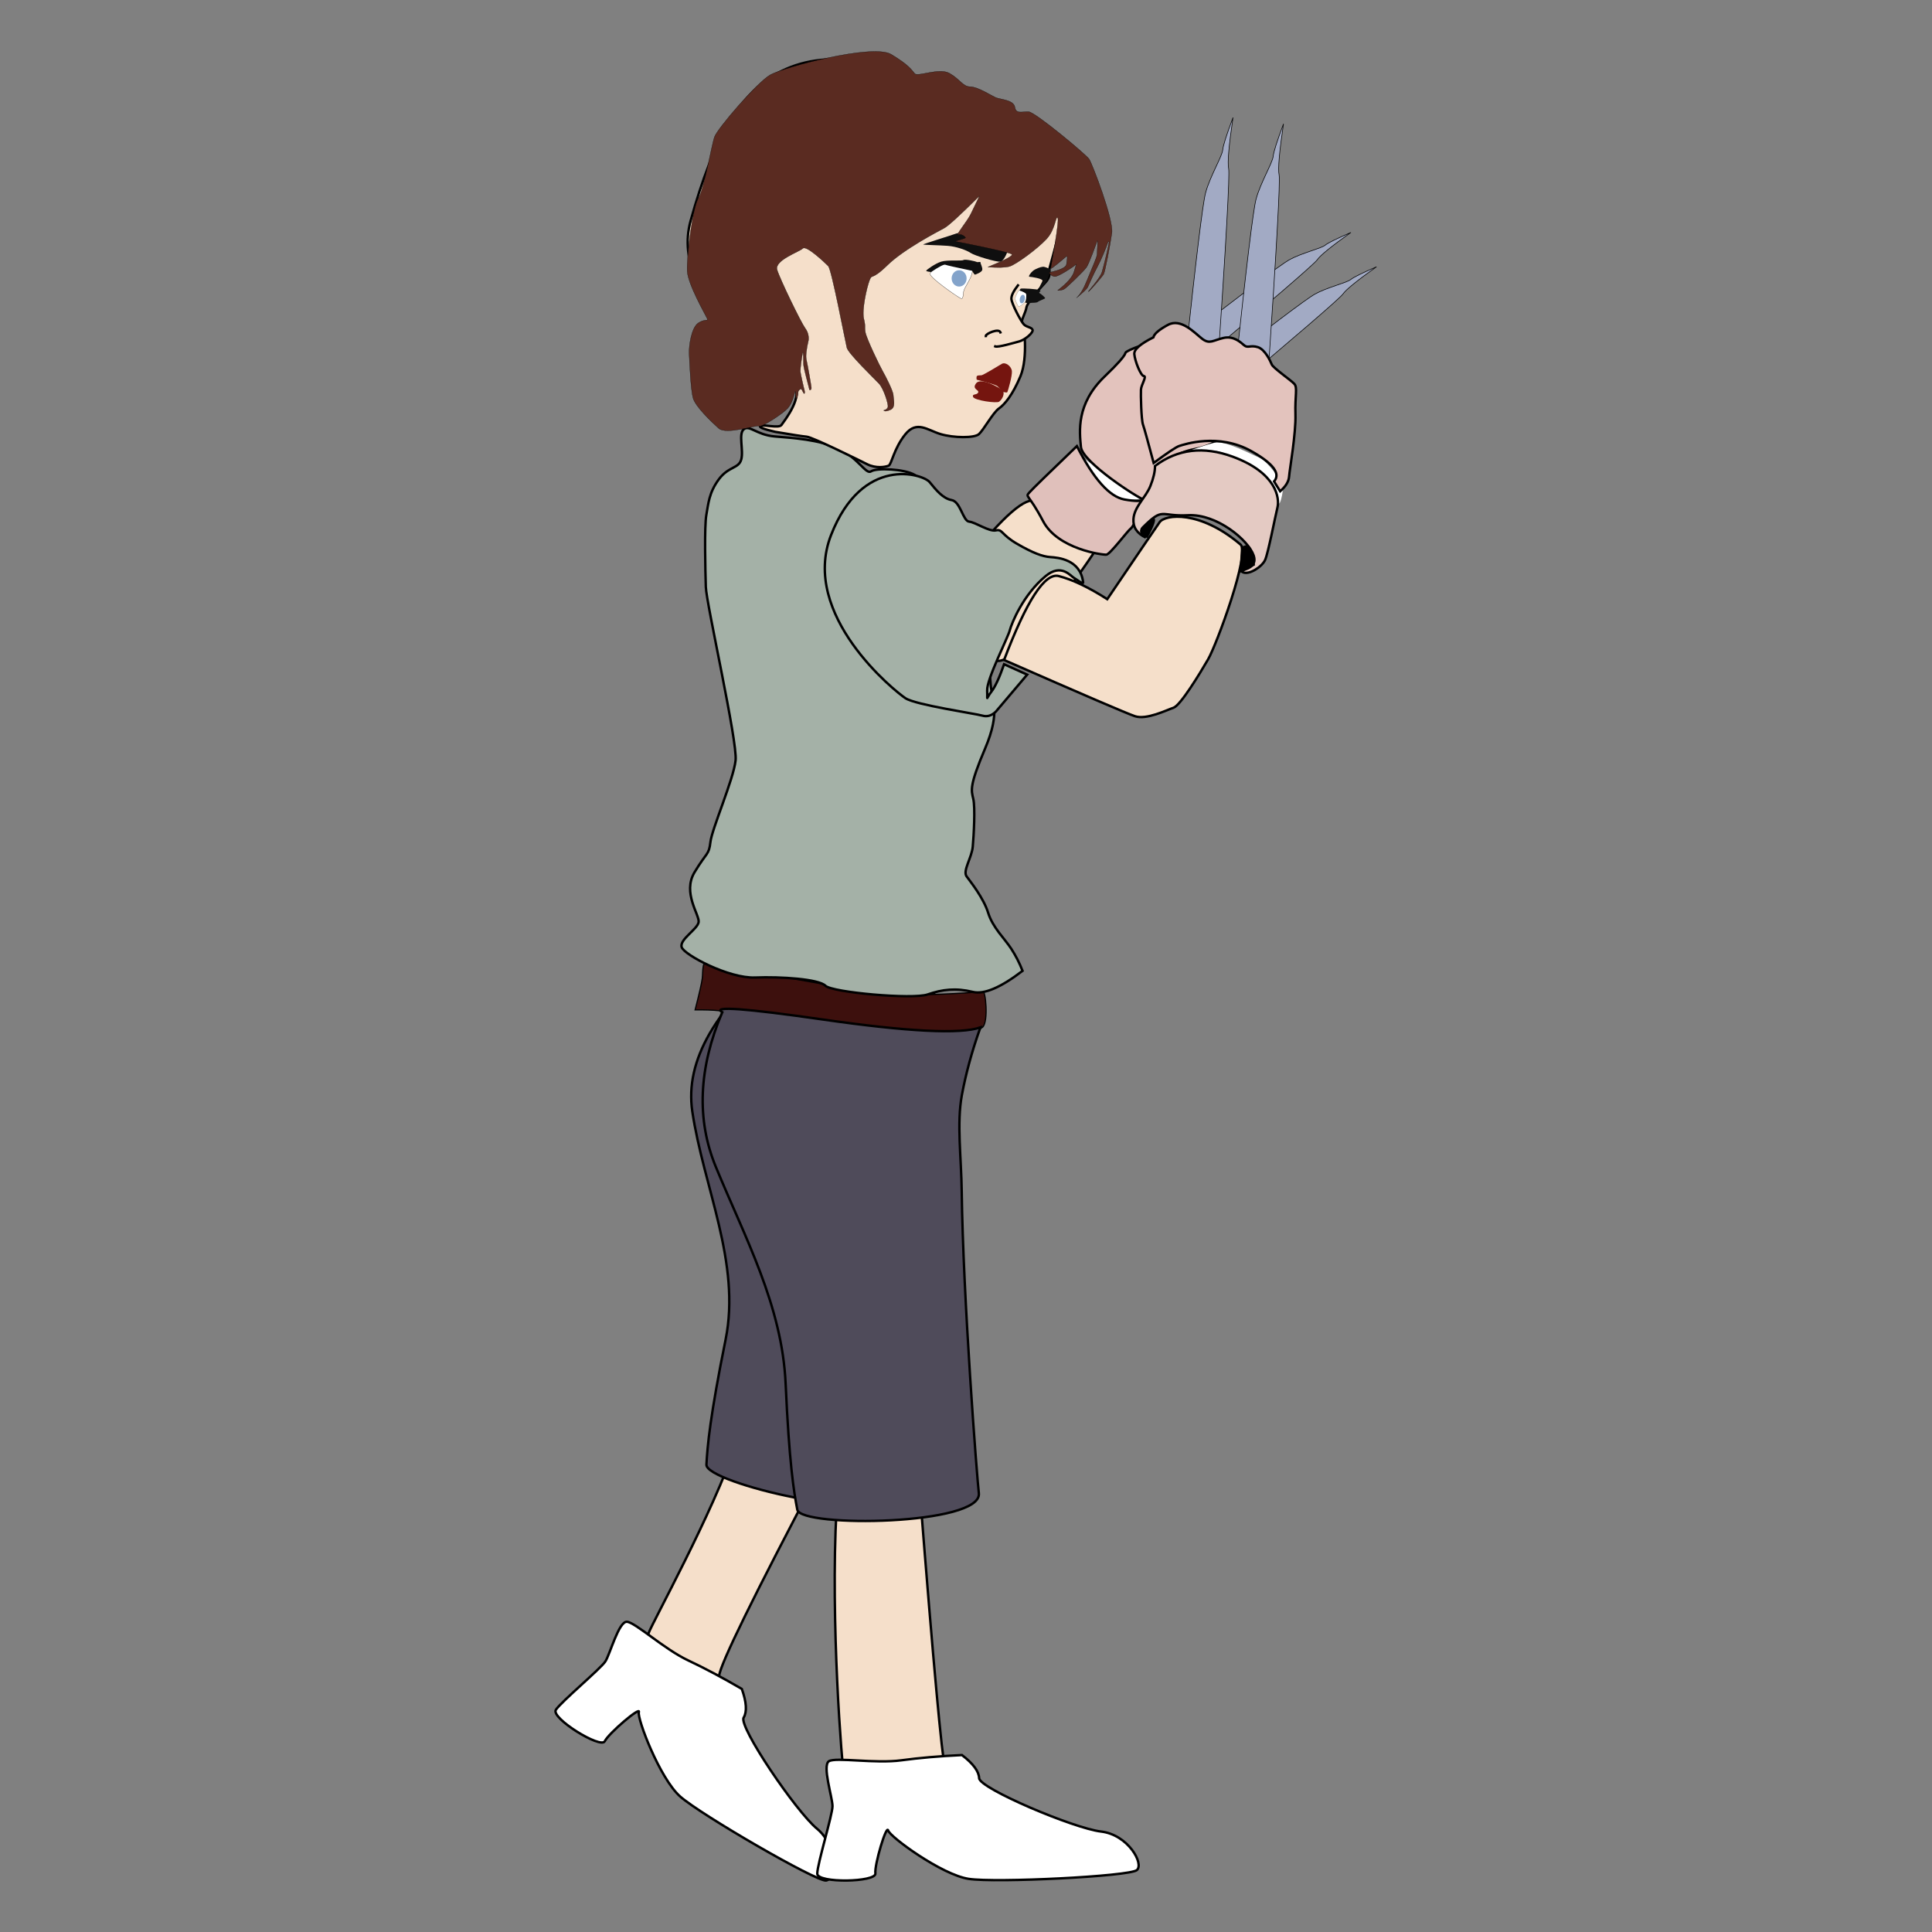 <?xml version="1.0" encoding="UTF-8" standalone="no"?><!-- Generator: Gravit.io --><svg xmlns="http://www.w3.org/2000/svg" xmlns:xlink="http://www.w3.org/1999/xlink" style="isolation:isolate" viewBox="0 0 800 800" width="800pt" height="800pt"><rect x="0" y="0" width="800" height="800" fill="#808080" stroke="none"/><defs><clipPath id="_clipPath_vPTXoq8kZdhyjzBwNoQYi6Henpe3JZIj"><rect width="800" height="800"/></clipPath></defs><g clip-path="url(#_clipPath_vPTXoq8kZdhyjzBwNoQYi6Henpe3JZIj)"><g><path d=" M 352.953 229.823 C 356.779 242.79 403.97 266.598 411.41 272.975 Q 418.851 279.352 453.925 227.485 Q 434.368 216.431 430.329 208.991 Q 426.291 201.551 405.884 225.784 Q 391.003 213.667 384.626 215.793" fill="rgb(245,223,202)" vector-effect="non-scaling-stroke" stroke-width="1" stroke="rgb(0,0,0)" stroke-linejoin="miter" stroke-linecap="square" stroke-miterlimit="3"/><g><path d=" M 448.717 189.753 Q 456.582 206.121 464.979 206.652 Q 473.375 207.184 471.569 206.015 L 448.717 189.753 Z " fill="rgb(255,255,255)"/><path d=" M 445.914 184.718 Q 456.317 205.164 465.643 206.838 C 474.97 208.512 474.372 205.882 473.774 207.675 C 473.176 209.469 469.709 217.72 468.274 218.796 C 466.839 219.872 459.665 229.557 458.11 229.677 C 456.556 229.796 438.022 227.405 431.924 215.806 C 425.826 204.208 424.391 206.001 426.304 203.849 Q 428.217 201.697 445.914 184.718 Z " fill="rgb(224,192,187)" vector-effect="non-scaling-stroke" stroke-width="1" stroke="rgb(0,0,0)" stroke-linejoin="miter" stroke-linecap="square" stroke-miterlimit="3"/><path d=" M 447.588 185.076 C 446.99 178.739 445.555 167.26 457.393 155.901 C 469.23 144.541 464.447 146.813 466.958 145.378 C 469.469 143.943 477.959 140.835 480.709 142.03 C 483.459 143.226 484.296 139.519 488.362 142.509 C 492.427 145.498 496.732 146.694 498.286 150.998 C 499.841 155.303 506.417 162.716 505.7 164.629 C 504.982 166.543 506.896 172.163 504.385 172.282 C 501.874 172.402 504.969 175.391 506.284 176.587 C 507.6 177.782 507.002 183.641 494.327 186.033 C 481.653 188.424 477.6 198.708 476.763 200.86 C 475.926 203.012 475.807 207.436 473.535 206.838 C 471.263 206.241 448.186 191.414 447.588 185.076 Z " fill="rgb(227,195,189)" vector-effect="non-scaling-stroke" stroke-width="1" stroke="rgb(0,0,0)" stroke-linejoin="miter" stroke-linecap="square" stroke-miterlimit="3"/><path d=" M 559.375 96.261 Q 547.298 104.87 545.504 107.5 Q 543.711 110.131 492.534 153.177 L 488.349 147.796 L 486.077 143.611 Q 528.644 110.49 533.786 107.62 C 538.928 104.75 546.939 102.957 548.733 101.522 Q 550.526 100.087 559.375 96.261 Z " fill="rgb(162,170,196)" vector-effect="non-scaling-stroke" stroke-width="0.25" stroke="rgb(0,0,0)" stroke-linejoin="miter" stroke-linecap="square" stroke-miterlimit="3"/><path d=" M 569.99 110.463 Q 557.913 119.072 556.12 121.703 Q 554.326 124.334 503.149 167.38 L 498.964 161.999 L 496.692 157.814 Q 539.26 124.692 544.401 121.823 C 549.543 118.953 557.554 117.159 559.348 115.724 Q 561.142 114.29 569.99 110.463 Z " fill="rgb(162,170,196)" vector-effect="non-scaling-stroke" stroke-width="0.25" stroke="rgb(0,0,0)" stroke-linejoin="miter" stroke-linecap="square" stroke-miterlimit="3"/></g><g><path d=" M 339.132 609.606 Q 298.55 686.491 297.765 693.937 C 296.98 701.382 267.122 680.536 268.537 676.34 C 269.951 672.143 295.167 626.665 304.924 597.609 Q 309.268 584.672 315.478 560.277 L 357.21 574.577 L 339.132 609.606 Z " fill="rgb(245,223,202)" vector-effect="non-scaling-stroke" stroke-width="1" stroke="rgb(0,0,0)" stroke-linejoin="miter" stroke-linecap="square" stroke-miterlimit="3"/><path d=" M 324.778 394.021 Q 282.043 428.735 286.653 460.103 C 291.262 491.47 306.882 522.926 300.456 554.683 C 294.03 586.44 292.912 598.834 292.518 606.477 C 292.124 614.119 365.471 631.31 367.116 617.984 Q 368.761 604.659 386.212 410.67 Q 401.331 432.239 351.726 412.005 Q 306.794 393.677 324.778 394.021 Z " fill="rgb(79,75,90)" vector-effect="non-scaling-stroke" stroke-width="1" stroke="rgb(0,0,0)" stroke-linejoin="miter" stroke-linecap="square" stroke-miterlimit="3"/><path d=" M 307.164 699.339 Q 310.102 707.556 307.931 711.236 C 305.76 714.916 329.568 750.032 338.277 757.208 C 346.986 764.384 346.073 778.212 342.039 778.681 C 338.005 779.15 290.085 751.396 281.627 743.877 C 273.17 736.358 263.716 711.503 264.539 708.943 C 265.362 706.383 252.049 717.71 250.427 721.001 C 248.804 724.292 227.958 711.381 230.175 707.998 C 232.392 704.615 248.698 691.003 250.663 687.963 C 252.629 684.923 256.181 671.449 259.541 671.54 C 262.901 671.631 274.97 682.852 284.97 687.548 Q 294.97 692.244 307.164 699.339 Z " fill="rgb(255,255,255)" vector-effect="non-scaling-stroke" stroke-width="1" stroke="rgb(0,0,0)" stroke-linejoin="miter" stroke-linecap="square" stroke-miterlimit="3"/></g><g><path d=" M 406.871 410.404 C 408.127 409.806 409.384 423.078 406.871 425.35 C 404.358 427.622 389.275 429.177 385.048 429.296 C 380.821 429.416 304.966 421.165 302.338 419.611 Q 299.711 418.056 287.83 418.163 Q 290.457 407.893 290.8 405.143 C 291.143 402.392 290.572 397.37 293.428 398.327 C 296.284 399.283 361.4 412.197 374.538 412.078 C 387.676 411.958 405.614 411.002 406.871 410.404 Z " fill="rgb(61,16,13)" vector-effect="non-scaling-stroke" stroke-width="0.5" stroke="rgb(0,0,0)" stroke-linejoin="miter" stroke-linecap="square" stroke-miterlimit="3"/><path d=" M 387.921 204.952 Q 403.226 221.958 404.289 228.122 C 405.352 234.287 409.816 277.227 410.241 283.604 C 410.666 289.981 414.493 294.445 407.903 309.963 C 401.313 325.481 402.164 327.181 403.014 330.795 C 403.864 334.409 403.226 345.888 402.801 350.564 C 402.376 355.241 398.55 360.555 400.25 362.894 C 401.951 365.232 407.265 371.822 409.178 377.986 C 411.092 384.151 415.981 388.615 418.744 392.866 Q 421.508 397.118 423.421 402.007 Q 409.816 412.423 402.801 410.723 C 395.786 409.022 390.259 409.66 384.095 411.785 C 377.93 413.911 344.556 410.935 341.793 408.172 C 339.029 405.408 323.512 404.345 312.67 404.771 C 301.829 405.196 283.335 395.417 282.272 392.229 C 281.209 389.04 288.862 384.789 289.287 381.813 C 289.712 378.837 282.485 369.696 287.587 361.193 C 292.688 352.69 293.539 354.178 294.176 348.651 C 294.814 343.124 303.742 322.717 304.593 314.852 C 305.443 306.987 292.476 250.017 292.263 243.002 C 292.051 235.988 291.626 217.919 292.476 213.242 C 293.326 208.566 293.539 204.102 297.578 198.575 C 301.616 193.048 305.868 194.111 306.931 190.284 C 307.994 186.458 305.655 179.656 307.994 177.743 C 310.332 175.829 313.308 180.081 320.748 180.719 C 328.188 181.356 339.242 181.994 347.32 185.82 C 355.397 189.647 358.586 196.662 360.712 195.174 C 362.838 193.686 374.529 194.111 378.781 196.662 Q 383.032 199.212 387.921 204.952 Z " fill="rgb(164,177,167)" vector-effect="non-scaling-stroke" stroke-width="1" stroke="rgb(0,0,0)" stroke-linejoin="miter" stroke-linecap="square" stroke-miterlimit="3"/></g><g><path d=" M 510.569 48.654 Q 507.976 66.083 508.747 69.786 Q 509.519 73.489 504.145 152.757 L 496.092 151.901 L 490.639 150.394 Q 497.404 86.672 499.188 79.908 C 500.973 73.144 506.044 64.812 506.295 62.095 Q 506.547 59.377 510.569 48.654 Z " fill="rgb(162,170,196)" vector-effect="non-scaling-stroke" stroke-width="0.25" stroke="rgb(0,0,0)" stroke-linejoin="miter" stroke-linecap="square" stroke-miterlimit="3"/><path d=" M 531.47 51.283 Q 528.877 68.712 529.649 72.415 Q 530.42 76.118 525.047 155.387 L 516.993 154.53 L 511.54 153.023 Q 518.305 89.302 520.09 82.538 C 521.874 75.773 526.945 67.442 527.196 64.724 Q 527.448 62.007 531.47 51.283 Z " fill="rgb(162,170,196)" vector-effect="non-scaling-stroke" stroke-width="0.25" stroke="rgb(0,0,0)" stroke-linejoin="miter" stroke-linecap="square" stroke-miterlimit="3"/><path d=" M 513.658 225.465 C 517.797 228.98 503.773 266.917 500.266 272.975 C 496.759 279.034 488.787 292.107 485.917 293.063 C 483.048 294.02 474.757 298.165 469.974 296.571 Q 465.191 294.977 415.768 273.294 Q 429.798 236.306 438.407 238.538 Q 447.016 240.77 458.495 248.104 Q 477.946 219.407 480.178 216.218 C 482.41 213.03 496.759 211.117 513.658 225.465 Z " fill="rgb(245,223,202)" vector-effect="non-scaling-stroke" stroke-width="1" stroke="rgb(0,0,0)" stroke-linejoin="miter" stroke-linecap="square" stroke-miterlimit="3"/><path d=" M 477.733 192.516 C 476.989 193.686 497.928 183.695 506.537 187.521 C 515.146 191.347 528.219 200.169 528.857 206.546 C 529.495 212.923 531.727 202.72 531.195 200.913 C 530.664 199.106 524.712 190.816 521.523 189.54 C 518.335 188.265 507.387 182.313 503.029 183.269 C 498.672 184.226 478.477 191.347 477.733 192.516 Z " fill="rgb(255,255,255)"/><path d=" M 514.615 236.944 C 512.064 235.669 521.311 236.306 519.079 229.929 C 516.847 223.552 503.773 212.711 491.976 213.349 C 480.178 213.986 481.919 209.695 473.163 218.45 Q 471.569 220.045 474.438 222.595 Q 469.018 220.045 469.337 214.943 C 469.655 209.841 474.438 206.015 476.352 201.232 Q 478.265 196.449 478.265 192.942 Q 492.294 182.419 510.469 189.115 C 528.644 195.811 529.92 206.334 528.963 210.16 C 528.007 213.986 525.137 228.973 523.862 231.842 C 522.586 234.712 517.166 238.22 514.615 236.944 Z " fill="rgb(228,202,195)" vector-effect="non-scaling-stroke" stroke-width="1" stroke="rgb(0,0,0)" stroke-linejoin="miter" stroke-linecap="square" stroke-miterlimit="3"/><path d=" M 477.707 191.706 Q 486.435 185.249 488.349 184.651 C 490.262 184.053 504.491 179.151 518.122 186.803 Q 531.753 194.456 527.568 199.359 L 530.079 203.424 Q 533.547 200.435 533.786 197.326 C 534.025 194.217 536.656 179.51 536.417 171.618 C 536.178 163.726 537.373 160.498 535.938 158.943 C 534.504 157.389 527.21 152.367 526.612 150.932 C 526.014 149.497 523.862 144.714 520.872 143.757 C 517.883 142.801 516.687 144.236 515.252 143.04 C 513.818 141.844 510.948 138.975 506.643 139.931 C 502.339 140.888 500.904 142.681 497.795 140.29 C 494.686 137.898 489.066 131.561 483.566 134.55 Q 478.065 137.54 477.587 139.692 Q 469.456 143.757 469.695 146.627 C 469.934 149.497 472.326 155.595 473.641 155.715 C 474.957 155.834 472.565 159.302 472.445 161.335 C 472.326 163.367 472.565 173.77 473.282 175.803 Q 474 177.836 477.707 191.706 Z " fill="rgb(227,195,189)" vector-effect="non-scaling-stroke" stroke-width="1" stroke="rgb(0,0,0)" stroke-linejoin="miter" stroke-linecap="square" stroke-miterlimit="3"/><path d=" M 448.504 241.089 C 448.651 242.285 446.193 240.146 444.705 239.296 C 443.217 238.445 439.444 233.198 432.987 238.538 C 423.718 246.205 418.957 257.883 418.107 261.071 C 417.256 264.26 408.541 281.266 408.753 285.942 C 408.966 290.619 408.169 289.383 410.507 286.407 Q 412.845 283.431 415.768 275.048 L 425.334 279.352 L 412.367 294.658 Q 409.776 297.182 406.8 296.332 C 403.824 295.481 379.206 291.894 374.954 289.131 C 370.703 286.367 331.164 254.694 344.131 221.533 C 357.098 188.371 382.182 196.236 384.945 199.638 C 387.709 203.039 390.472 206.44 394.086 207.078 C 397.7 207.715 398.762 215.793 401.313 216.006 C 403.864 216.218 409.604 220.257 412.367 219.619 C 415.13 218.982 414.493 221.32 421.083 225.146 C 427.672 228.973 431.711 230.461 434.9 230.673 C 438.088 230.886 447.346 231.611 448.504 241.089 Z " fill="rgb(164,177,167)" vector-effect="non-scaling-stroke" stroke-width="1" stroke="rgb(0,0,0)" stroke-linejoin="miter" stroke-linecap="square" stroke-miterlimit="3"/><path d=" M 477.707 214.611 Q 471.608 218.557 472.206 220.47 Q 472.804 222.383 475.196 222.742 Q 479.62 214.611 477.707 214.611 Z " fill="rgb(0,0,0)"/><path d=" M 513.937 225.372 L 513.22 237.329 L 519.677 234.101 Q 518.481 224.774 515.97 225.731 Q 513.459 226.687 513.937 225.372 Z " fill="rgb(0,0,0)"/></g><path d=" M 320.961 178.805 Q 313.627 177.105 314.902 176.361 C 316.178 175.617 322.555 177.53 323.618 175.936 C 324.681 174.341 333.29 163.713 328.401 158.824 C 323.512 153.934 276.639 124.812 285.992 91.332 C 295.346 57.851 306.718 35.637 327.657 27.666 C 348.595 19.695 373.572 28.304 392.81 37.019 C 412.048 45.735 441.702 63.591 442.659 71.775 C 443.615 79.959 434.9 109.719 434.581 111.101 C 434.262 112.483 435.431 114.183 432.88 116.947 C 430.329 119.71 425.334 125.237 425.015 127.363 C 424.696 129.488 422.571 132.996 423.315 133.527 C 424.059 134.059 425.759 148.089 422.571 155.741 C 419.382 163.394 416.087 167.433 413.642 169.133 C 411.198 170.834 407.265 178.061 405.352 179.762 C 403.439 181.463 394.936 181.356 389.515 179.762 C 384.095 178.168 379.631 173.916 374.848 179.868 C 370.065 185.82 369.215 192.304 367.939 192.835 C 366.664 193.367 362.838 194.111 359.011 192.198 C 355.185 190.284 336.478 181.037 334.034 180.825 Q 331.589 180.612 320.961 178.805 Z " fill="rgb(245,223,202)" vector-effect="non-scaling-stroke" stroke-width="1" stroke="rgb(0,0,0)" stroke-linejoin="miter" stroke-linecap="square" stroke-miterlimit="3"/><g><path d=" M 404.236 158.664 C 402.217 161.215 405.618 161.374 405.033 162.544 C 404.449 163.713 402.403 162.929 402.934 164.364 C 403.466 165.799 412.739 167.114 413.749 166.317 C 415.399 165.014 416.074 162.65 415.17 161.693 C 414.267 160.737 406.256 156.113 404.236 158.664 Z " fill="rgb(117,21,15)"/><path d=" M 404.449 157.229 Q 411.982 159.142 412.938 159.86 C 413.895 160.577 414.851 162.331 415.649 162.371 C 416.446 162.411 416.924 162.769 417.163 162.251 C 417.402 161.733 419.196 155.635 418.997 153.642 C 418.797 151.649 416.326 149.736 414.772 150.693 C 413.217 151.649 407.119 155.316 406.402 155.396 C 405.684 155.476 404.449 155.276 404.369 156.073 Q 404.289 156.871 404.449 157.229 Z " fill="rgb(117,21,15)"/></g><g><path d=" M 421.508 118.169 Q 418.718 121.756 418.797 123.749 C 418.877 125.742 422.783 133.155 423.979 134.351 C 425.175 135.547 427.167 135.467 427.566 136.583 C 427.965 137.699 424.457 140.728 422.066 141.366 C 419.674 142.004 413.297 143.917 412.101 143.439" fill="rgb(245,223,202)" vector-effect="non-scaling-stroke" stroke-width="1" stroke="rgb(0,0,0)" stroke-linejoin="miter" stroke-linecap="square" stroke-miterlimit="3"/><path d=" M 414.254 137.619 C 413.616 135.786 408.116 138.177 408.195 139.134" fill="none" vector-effect="non-scaling-stroke" stroke-width="1" stroke="rgb(0,0,0)" stroke-linejoin="miter" stroke-linecap="square" stroke-miterlimit="3"/></g><g><path d=" M 402.555 111.891 C 403.034 113.805 400.044 118.109 399.267 119.903 C 398.49 121.696 399.207 124.207 397.713 123.49 C 396.218 122.772 385.098 115.06 385.158 113.446 C 385.217 111.832 390.12 109.022 392.153 108.962 C 394.185 108.902 402.077 109.978 402.555 111.891 Z " fill="rgb(255,255,255)" vector-effect="non-scaling-stroke" stroke-width="0.1" stroke="rgb(0,0,0)" stroke-linejoin="miter" stroke-linecap="square" stroke-miterlimit="3"/><ellipse vector-effect="non-scaling-stroke" cx="397.151" cy="115.276" rx="3.099" ry="3.378" fill="rgb(131,163,202)"/><path d=" M 417.416 103.661 Q 415.715 108.019 414.28 108.337 C 412.845 108.656 403.598 105.893 401.898 104.724 C 400.197 103.555 395.946 102.067 392.491 101.801 C 389.037 101.535 382.713 101.429 382.288 101.269 C 381.863 101.11 393.82 97.496 396.105 96.646 C 398.39 95.796 417.894 98.134 418.372 99.675 Q 418.851 101.216 417.416 103.661 Z " fill="rgb(15,15,15)"/><path d=" M 402.555 112.131 Q 403.452 113.805 403.751 113.715 C 404.05 113.625 406.591 112.758 406.74 111.712 C 406.89 110.666 405.963 109.201 406.023 108.693 C 406.083 108.185 404.827 108.723 404.499 108.484 C 404.17 108.244 399.656 107.198 398.938 107.676 C 398.221 108.155 392.362 107.527 389.761 108.334 C 387.161 109.141 383.753 111.682 383.543 112.041 Q 383.334 112.4 385.546 112.639 Q 390.598 109.261 391.435 109.62 Q 392.272 109.978 402.555 112.131 Z " fill="rgb(15,15,15)"/></g><g><path d=" M 422.172 120.215 Q 425.042 121.172 425.068 121.889 C 425.095 122.606 425.414 124.094 424.138 125.37 C 422.863 126.645 421.747 127.124 421.614 126.884 C 421.481 126.645 420.312 124.174 420.339 123.616 C 420.365 123.058 421.694 119.923 422.172 120.215 Z " fill="rgb(255,255,255)" vector-effect="non-scaling-stroke" stroke-width="0.05" stroke="rgb(0,0,0)" stroke-linejoin="miter" stroke-linecap="square" stroke-miterlimit="3"/><path d=" M 424.339 124.057 C 424.559 123.095 424.279 122.21 423.714 122.08 C 423.149 121.951 422.511 122.627 422.291 123.589 C 422.071 124.55 422.351 125.436 422.917 125.565 C 423.482 125.695 424.119 125.019 424.339 124.057 Z " fill="rgb(131,163,202)"/><path d=" M 431.817 110.463 C 430.914 110.516 428.788 111.313 427.779 112.111 C 426.769 112.908 425.6 114.608 426.291 114.608 C 426.981 114.608 431.871 115.352 431.658 116.256 C 431.445 117.159 430.276 118.7 430.276 119.551 C 430.276 120.401 433.359 116.787 433.837 115.246 C 434.315 113.705 435.431 111.739 434.74 111.42 C 434.049 111.101 432.721 110.41 431.817 110.463 Z " fill="rgb(15,15,15)"/><path d=" M 422.119 120.242 Q 424.67 121.118 424.882 121.73 C 425.095 122.341 424.882 124.759 424.51 125.104 C 424.138 125.45 426.211 125.609 426.716 125.45 C 427.221 125.29 429.134 125.529 429.771 124.998 C 430.409 124.466 432.774 123.749 432.774 123.457 C 432.774 123.164 430.967 121.597 430.542 121.437 C 430.117 121.278 430.25 121.172 430.755 120.64 C 431.259 120.109 430.197 120.614 430.303 120.162 C 430.409 119.71 422.81 119.258 422.597 119.551 Q 422.385 119.843 422.119 120.242 Z " fill="rgb(15,15,15)"/></g><path d=" M 334.778 140.861 Q 333.396 146.813 333.928 149.045 C 334.459 151.277 335.894 159.621 335.974 160.537 C 336.053 161.454 335.216 161.813 335.137 161.215 C 335.057 160.617 332.705 152.327 332.705 150.852 C 332.705 149.377 332.665 145.192 332.386 146.069 C 332.107 146.946 331.31 152.965 331.39 153.802 C 331.47 154.639 332.785 160.577 333.064 161.454 C 333.343 162.331 333.223 163.327 332.825 162.849 C 332.426 162.371 332.028 160.856 331.51 161.095 C 330.991 161.335 330.433 161.932 330.433 162.73 C 330.433 163.527 330.115 165.121 329.756 165.001 C 329.397 164.882 329.477 161.494 329.238 162.132 C 328.999 162.769 328.181 166.895 326.149 169.107 C 324.116 171.319 315.387 177.058 314.192 176.46 C 312.996 175.863 300.799 180.227 297.571 177.357 C 294.343 174.488 288.125 168.449 287.049 165.041 C 285.972 161.634 285.514 149.497 285.355 146.468 C 285.195 143.439 286.232 135.627 289.181 133.713 C 292.13 131.8 293.406 133.235 292.768 131.8 C 292.13 130.365 284.876 117.85 284.558 112.27 C 284.239 106.69 286.79 85.964 289.181 82.138 C 291.572 78.312 294.602 60.137 295.877 56.629 C 297.152 53.122 313.574 33.99 318.994 30.961 C 324.415 27.932 361.403 17.888 369.055 22.511 C 376.708 27.135 377.505 29.048 378.781 30.483 C 380.056 31.917 388.825 27.932 393.129 30.323 C 397.434 32.715 398.709 35.903 401.738 35.903 C 404.768 35.903 410.507 39.57 412.261 40.367 C 414.014 41.164 419.754 41.324 420.232 44.353 C 420.711 47.382 423.261 46.107 425.972 46.266 C 428.682 46.426 449.727 63.963 451.002 65.876 C 452.278 67.789 461.206 91.066 460.409 96.487 C 459.611 101.907 457.559 112.669 456.961 113.625 C 456.363 114.582 451.52 120.261 450.743 120.74 C 449.966 121.218 455.466 115.419 456.303 112.669 C 457.14 109.918 459.233 101.13 459.233 100.233 Q 458.994 99.516 458.515 101.01 C 458.037 102.505 456.004 107.527 454.45 110.397 C 452.895 113.266 450.922 117.75 450.444 118.827 Q 449.966 119.903 445.721 123.37 Q 447.993 121.397 450.145 116.017 C 452.298 110.636 454.151 106.75 454.27 105.375 C 454.39 104 454.629 98.918 454.33 99.755 C 454.031 100.592 450.982 109.201 449.846 110.755 C 448.71 112.31 441.656 119.185 440.639 119.723 Q 439.623 120.261 437.949 120.261 Q 443.868 115.718 444.764 112.429 C 445.661 109.141 446.08 109.022 445.362 109.679 C 444.645 110.337 438.128 114.701 436.693 114.522 Q 435.258 114.343 434.362 112.848 Q 441.357 111.353 441.596 109.44 C 441.835 107.527 442.313 105.494 441.357 106.331 C 440.4 107.168 435.079 111.712 435.079 111.174 C 435.079 110.636 438.846 91.146 437.949 90.189 C 437.052 89.232 437.112 94.912 433.345 98.978 C 429.579 103.043 420.611 109.62 417.98 110.337 Q 415.35 111.054 409.072 110.576 Q 420.013 106.152 418.937 105.255 C 417.861 104.358 396.637 100.114 395.68 99.994 C 394.723 99.874 400.044 98.798 399.805 98.38 C 399.566 97.961 398.191 96.766 396.816 97.184 C 395.441 97.603 400.516 91.704 402.057 88.462 Q 403.598 85.22 405.618 81.075 Q 393.661 92.979 391.057 94.414 C 388.453 95.849 374.37 103.076 367.461 109.825 C 360.552 116.575 361.19 113.067 360.021 116.15 C 358.852 119.232 356.832 128.372 357.683 131.933 C 358.533 135.494 357.895 134.909 358.32 137.513 C 358.745 140.117 364.272 151.543 365.495 153.669 C 366.717 155.794 369.852 161.906 369.906 163.66 C 369.959 165.413 371.022 168.655 368.736 169.665 Q 366.451 170.675 365.92 169.93 Q 367.461 169.558 367.674 168.442 C 367.886 167.326 365.92 160.896 363.954 158.824 C 361.987 156.751 351.305 146.441 350.668 143.997 C 350.03 141.552 344.384 111.592 342.949 110.158 C 341.514 108.723 333.861 101.429 332.426 102.864 C 330.991 104.299 320.589 107.766 321.784 111.712 C 322.98 115.658 331.709 133.594 333.383 135.866 Q 335.057 138.138 334.778 140.861 Z " fill="rgb(90,43,33)" vector-effect="non-scaling-stroke" stroke-width="0.1" stroke="rgb(0,0,0)" stroke-linejoin="miter" stroke-linecap="square" stroke-miterlimit="3"/><g><path d=" M 380.98 618.971 Q 389.309 724.452 391.285 731.667 C 393.261 738.882 350.335 741.483 349.629 737.126 C 348.636 731.007 343.813 671.252 346.39 625.11 Q 347.319 608.486 348.931 585.992 L 387.492 584.428 L 380.98 618.971 Z " fill="rgb(245,223,202)" vector-effect="non-scaling-stroke" stroke-width="1" stroke="rgb(0,0,0)" stroke-linejoin="miter" stroke-linecap="square" stroke-miterlimit="3"/><path d=" M 299.074 419.145 Q 284.326 453.819 296.392 483.138 C 308.458 512.457 323.861 540.609 325.314 572.977 C 326.767 605.344 328.683 617.641 330.15 625.151 C 331.618 632.662 406.945 631.585 405.315 618.258 C 404.585 612.29 398.777 537.253 398.227 493.248 C 398.052 479.266 396.114 465.159 398.288 453.451 Q 400.811 439.871 405.972 425.426 Q 393.548 429.755 340.521 422.131 Q 292.488 415.225 299.074 419.145 Z " fill="rgb(79,75,90)" vector-effect="non-scaling-stroke" stroke-width="1" stroke="rgb(0,0,0)" stroke-linejoin="miter" stroke-linecap="square" stroke-miterlimit="3"/><path d=" M 398.33 726.734 Q 405.262 732.034 405.44 736.303 C 405.617 740.572 444.687 757.11 455.898 758.4 C 467.108 759.691 473.857 771.794 470.726 774.38 C 467.594 776.966 412.285 779.713 401.099 777.998 C 389.914 776.284 368.47 760.558 367.769 757.962 C 367.068 755.366 362.049 772.109 362.476 775.753 C 362.903 779.398 338.388 779.889 338.41 775.845 C 338.432 771.8 344.722 751.512 344.719 747.892 C 344.717 744.272 340.376 731.03 343.246 729.281 C 346.116 727.531 362.345 730.391 373.292 728.898 Q 384.238 727.405 398.33 726.734 Z " fill="rgb(255,255,255)" vector-effect="non-scaling-stroke" stroke-width="1" stroke="rgb(0,0,0)" stroke-linejoin="miter" stroke-linecap="square" stroke-miterlimit="3"/></g></g></g></svg>